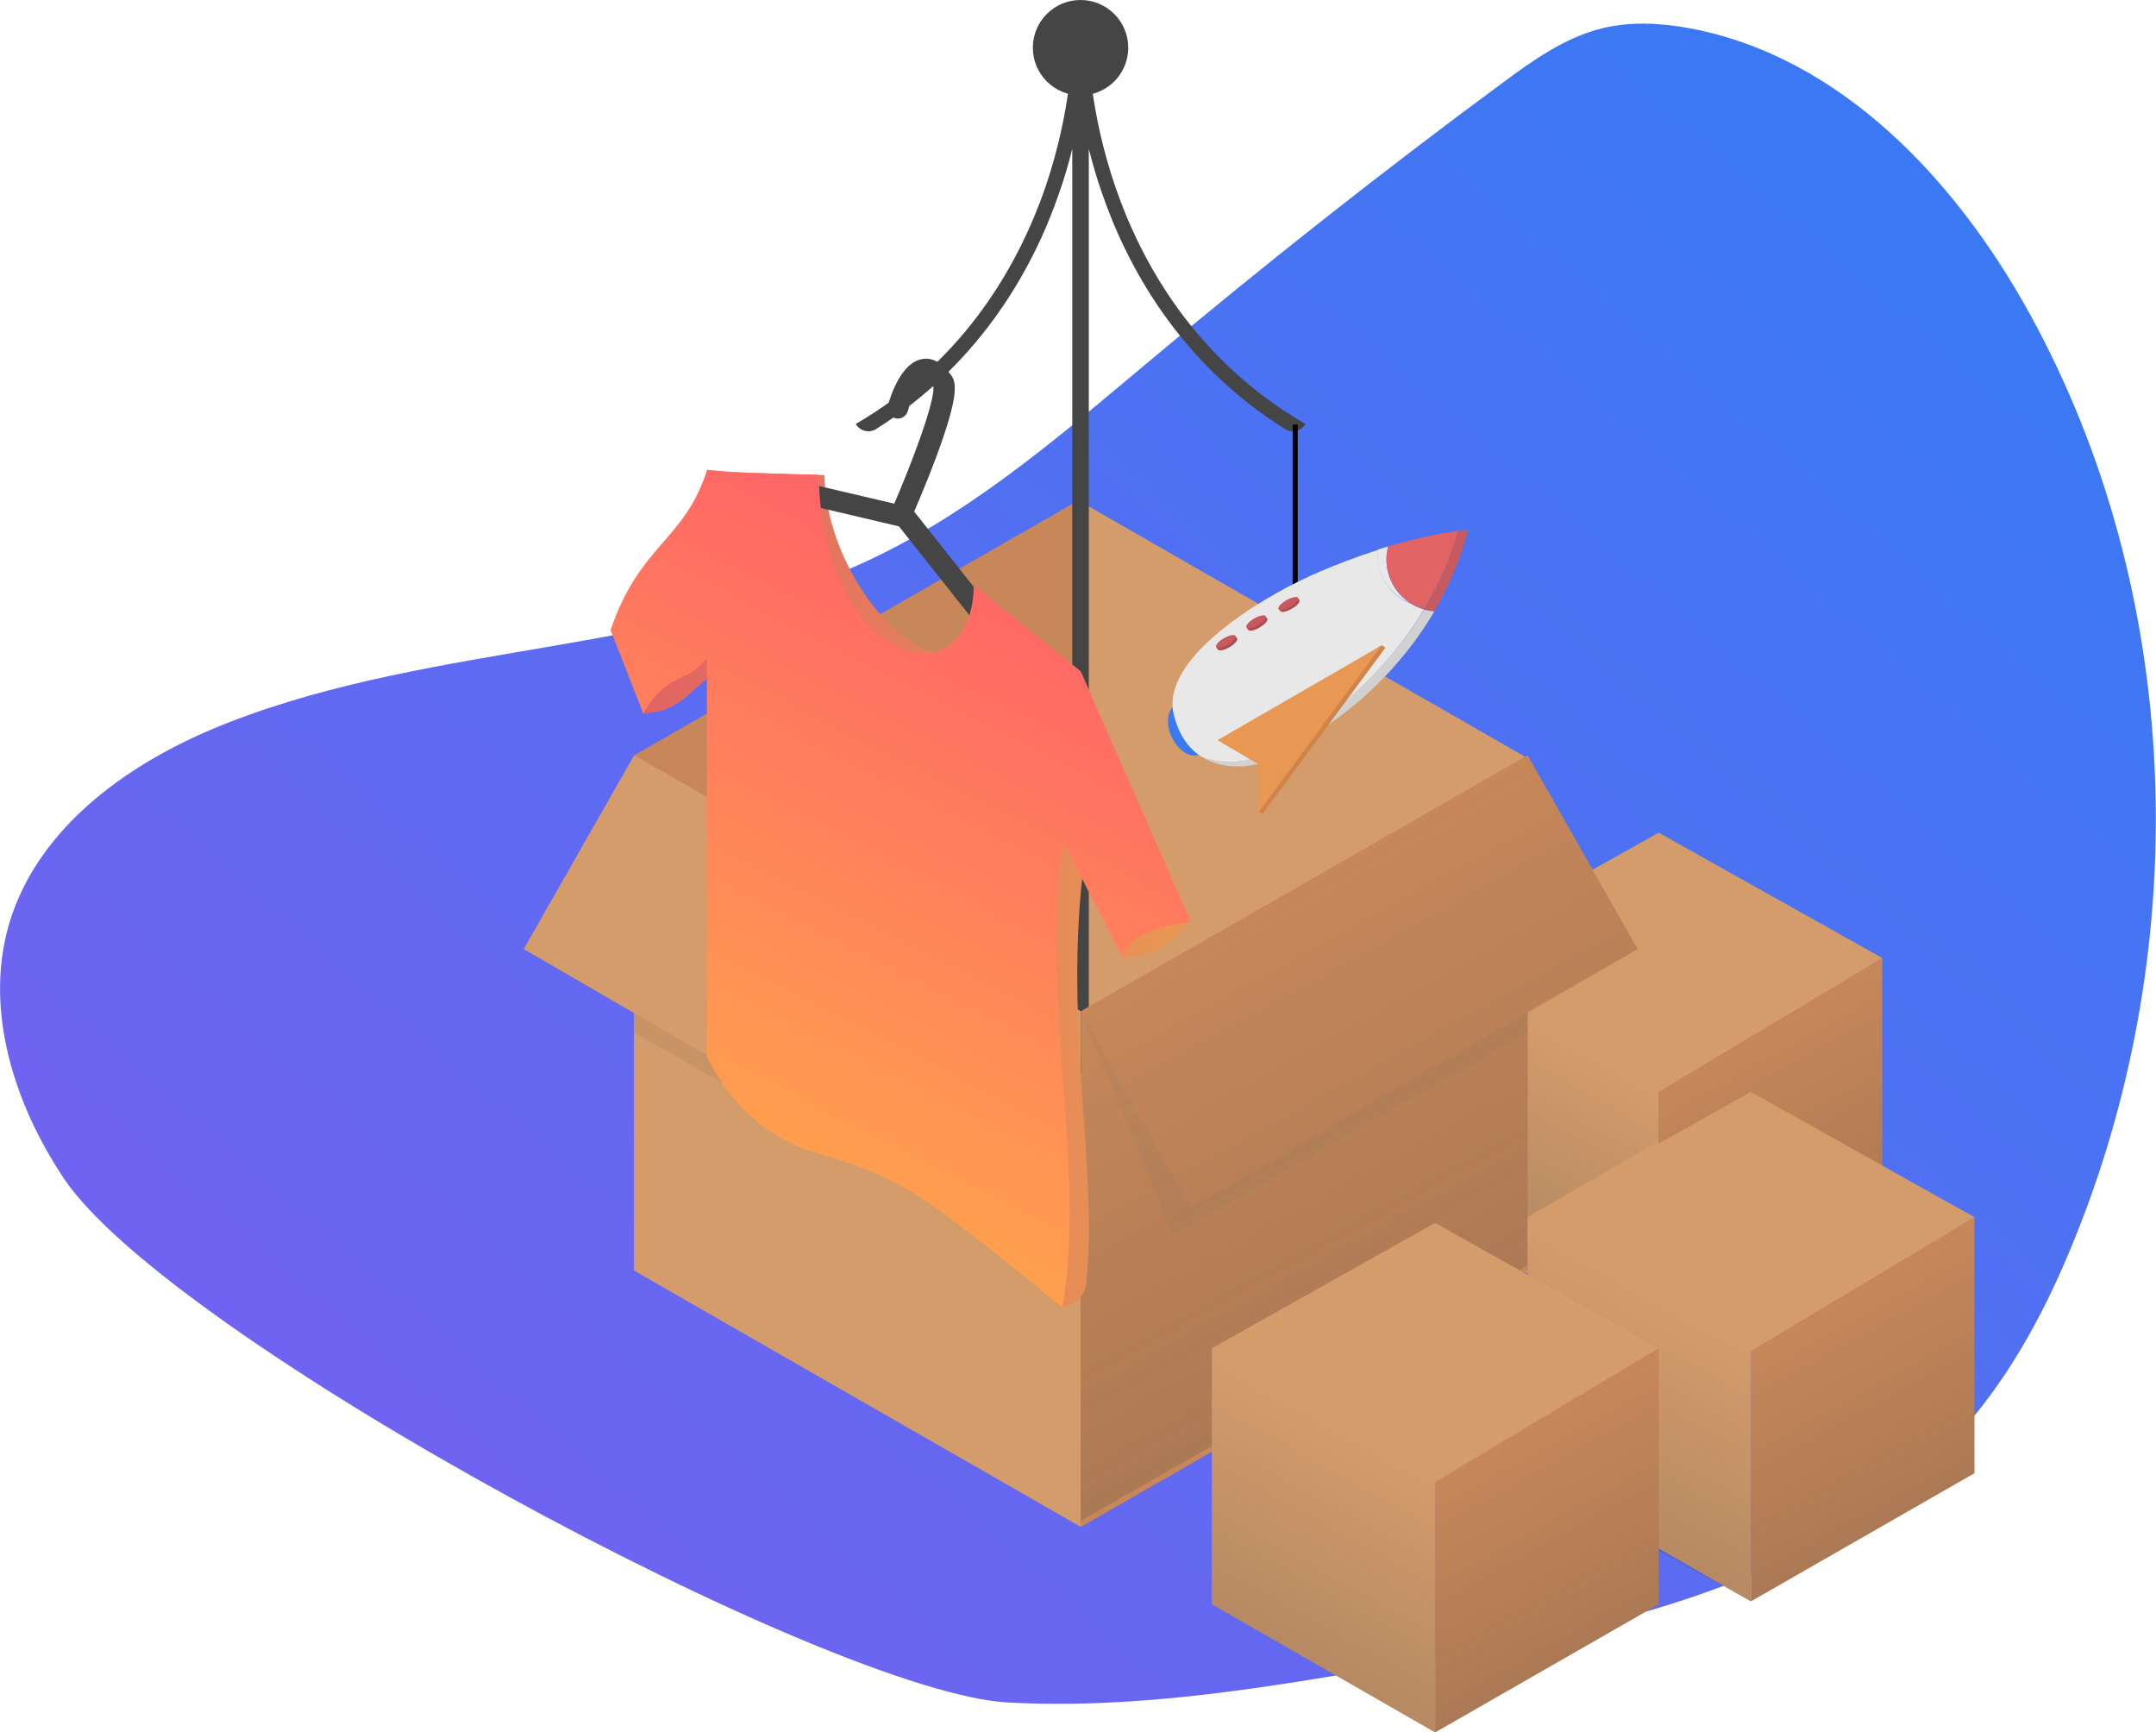 <?xml version="1.0" encoding="utf-8"?>
<!-- Generator: Adobe Illustrator 23.0.1, SVG Export Plug-In . SVG Version: 6.00 Build 0)  -->
<svg version="1.1" id="Capa_1" xmlns="http://www.w3.org/2000/svg" xmlns:xlink="http://www.w3.org/1999/xlink" x="0px" y="0px"
	 viewBox="0 0 678 544.7" style="enable-background:new 0 0 678 544.7;" xml:space="preserve">
<style type="text/css">
	.st0{fill:url(#SVGID_1_);}
	.st1{fill:#C78759;}
	.st2{fill:#D49C6B;}
	.st3{fill:#454545;}
	.st4{opacity:0.34;fill:#B1815B;}
	.st5{opacity:0.21;fill:url(#SVGID_2_);}
	.st6{fill:url(#SVGID_3_);}
	.st7{fill:url(#SVGID_4_);}
	.st8{opacity:0.21;fill:url(#SVGID_5_);}
	.st9{fill:#3A79F3;}
	.st10{fill:#D1D1D1;}
	.st11{fill:#C65A5E;}
	.st12{fill:#E8E8E8;}
	.st13{fill:#E16364;}
	.st14{fill:#D1844A;}
	.st15{fill:#E99854;}
	.st16{fill:#AE4C51;}
	.st17{opacity:0.21;fill:url(#SVGID_6_);}
	.st18{opacity:0.21;fill:url(#SVGID_7_);}
	.st19{opacity:0.21;fill:url(#SVGID_8_);}
	.st20{opacity:0.21;fill:url(#SVGID_9_);}
	.st21{opacity:0.19;fill:url(#SVGID_10_);}
</style>
<g>
	<g>
		<g>
			<g>
				
					<linearGradient id="SVGID_1_" gradientUnits="userSpaceOnUse" x1="43.781" y1="285.204" x2="672.291" y2="285.204" gradientTransform="matrix(0.658 -0.753 0.753 0.658 -63.765 359.15)">
					<stop  offset="0" style="stop-color:#7063F1"/>
					<stop  offset="1" style="stop-color:#3A79F3"/>
				</linearGradient>
				<path class="st0" d="M20,370.4C4.5,347.1-5,317.7,2.8,290.7c9.1-31.1,38.8-51.8,69-63.5c65.7-25.7,141-21.5,204.4-52.5
					c32-15.6,59.2-39.4,86.6-62.3c35.6-29.8,72.1-58.6,109.5-86.2c9.7-7.2,19.8-14.4,31.5-17.3c9-2.2,18.5-1.7,27.6,0
					c47.2,8.8,83.6,47.5,106.8,89.6c48.3,87.7,51.9,197.4,14.5,290.3c-8.7,21.7-19.7,42.7-35.1,60.2
					c-43.3,49.4-113.4,63.4-178.1,74.5c-40.5,7-81.4,14-122.4,11.8C261.1,532.4,53.7,420.9,20,370.4z"/>
			</g>
		</g>
	</g>
	<g>
		<g>
			<polygon class="st1" points="591.9,301.2 591.9,381.7 521.6,422 521.6,342.4 			"/>
			<polygon class="st2" points="451.3,301.2 451.3,381.7 521.6,422 521.6,342.4 			"/>
			<polygon class="st2" points="521.6,261.8 451.3,301.2 521.6,343.3 591.9,301.2 			"/>
		</g>
		<g>
			<polygon class="st1" points="339.9,156.9 199.4,237.5 199.4,399.5 339.9,319 			"/>
			<polygon class="st2" points="339.9,157.8 480.4,238.4 480.4,400.5 339.9,319.9 			"/>
		</g>
		<g>
			<g>
				<g>
					<path class="st3" d="M342.3,336.8h-4.7V14.5l4.7,0c0,0.2,0.1,20.2,8.6,44.7c7.8,22.5,24.4,53.7,59.6,74.1l0,0
						c-1.3,2.2-4.2,3-6.4,1.6c-33.7-21.1-49.9-51.9-57.6-74.3c-1.7-4.8-3-9.5-4.1-13.8V336.8z"/>
				</g>
				<g>
					<path class="st3" d="M341.9,336.8h-4.7v-290c-1.1,4.4-2.4,9-4.1,13.8c-7.7,22.5-24,53.2-57.6,74.3c-2.2,1.4-5.1,0.6-6.4-1.6
						l0,0c35.2-20.4,51.8-51.7,59.6-74.3c8.4-24.5,8.5-44.4,8.5-44.6h4.7V336.8z"/>
				</g>
			</g>
			<g>
				<circle class="st3" cx="339.8" cy="15" r="15"/>
			</g>
		</g>
		<g>
			<polygon class="st2" points="199.4,237.5 339.9,318 339.9,480.1 199.4,399.5 			"/>
			<polygon class="st1" points="480.4,237.5 339.9,318 339.9,480.1 480.4,399.5 			"/>
			<polygon class="st4" points="199.4,238.4 339.9,318 310.8,388.3 199.4,324.6 			"/>
			<polygon class="st2" points="199.4,237.5 339.9,318 305.2,379.9 164.7,298.4 			"/>
			<polygon class="st4" points="480.4,238.4 339.9,318 368.9,388.3 480.4,324.6 			"/>
			<polygon class="st1" points="480.4,237.5 339.9,318 374.5,379.9 515,298.4 			"/>
		</g>
		
			<linearGradient id="SVGID_2_" gradientUnits="userSpaceOnUse" x1="-289.202" y1="419.943" x2="-220.542" y2="296.078" gradientTransform="matrix(-1 0 0 1 155.803 0)">
			<stop  offset="0" style="stop-color:#454545"/>
			<stop  offset="1" style="stop-color:#454545;stop-opacity:0"/>
		</linearGradient>
		<polygon class="st5" points="515,298.4 480.4,238.4 339.9,321.3 339.9,478.2 480.4,397.9 480.4,317.9 		"/>
		<g>
			<g>
				<linearGradient id="SVGID_3_" gradientUnits="userSpaceOnUse" x1="374.532" y1="279.629" x2="199.356" y2="279.629">
					<stop  offset="0" style="stop-color:#E99854"/>
					<stop  offset="1" style="stop-color:#E16364"/>
				</linearGradient>
				<path class="st6" d="M339.7,211l-32.6-26c0,18.6-6.8,26.5-21.5,16.2c-14.6-10.3-26.3-33.2-26.3-51.8l-29-0.9h-7.5l-23.4,49.6
					l2.8,26.2h0c4.8,0,9.5-1.7,13.2-4.9l14.4-12.5l12.7,121.4l90.9,82.4l0,0c4.5,0.2,8.2-3.4,8.2-7.8c4-36.2-8.2-84,0.2-138.3
					l11.2,36.5h0.2c0.4,0,0.8,0,1.2,0c5.9-0.3,11.5-2.9,15.8-7l4.4-4.2L339.7,211z"/>
			</g>
			<g>
				<polygon class="st3" points="320.9,213.7 282.7,165.5 239.8,155.4 241.3,149 286.5,159.6 326.1,209.7 				"/>
			</g>
			<g>
				<path class="st3" d="M283.2,165.3c-0.4,0-0.9-0.1-1.3-0.3c-1.7-0.7-2.4-2.7-1.7-4.3c7-15.9,14-35.2,13.3-39.2
					c-1.4-1.9-2.3-2.3-2.5-2.2c-1.5,0.3-4.3,5.1-5.5,9.9c-0.5,1.7-2.3,2.8-4,2.3c-1.7-0.5-2.8-2.3-2.3-4c0.9-3.1,4.2-13.5,10.8-14.6
					c3.3-0.6,6.4,1.2,9.2,5.2c1.5,2.2,2.5,6.1-4.9,25.9c-3.7,9.9-7.9,19.3-7.9,19.4C285.7,164.6,284.5,165.3,283.2,165.3z
					 M293.4,121.4L293.4,121.4L293.4,121.4z"/>
			</g>
			<g>
				<linearGradient id="SVGID_4_" gradientUnits="userSpaceOnUse" x1="234.144" y1="360.26" x2="324.234" y2="183.45">
					<stop  offset="0" style="stop-color:#FFA04E"/>
					<stop  offset="1" style="stop-color:#FF6567"/>
				</linearGradient>
				<path class="st7" d="M339.9,211.2l-33.7-27.2c0,18.6-13.4,27.4-28,17.1c-14.6-10.3-20.7-33.2-20.7-51.8
					c-13.2-0.3-26.4-0.6-35.1-1.6l0-0.1c-7,22.4-21.1,23.3-30.4,50.5l10.3,26.2c7.5-13.1,14.1-9.4,20-17.4v125.3
					c7.5,15.2,19,26.1,36.4,30.9c11.7,3.2,22.9,8,32.9,14.8c13.9,9.5,28.3,21.7,42.5,33.2c7.7-45.3-7.3-95.9,0.2-146.5l18.7,36.5
					c1.7-5.4,7.1-9.6,21.5-11.2L339.9,211.2z"/>
			</g>
		</g>
		<g>
			<rect x="406.5" y="133.5" width="1.6" height="66.5"/>
		</g>
		
			<linearGradient id="SVGID_5_" gradientUnits="userSpaceOnUse" x1="66.823" y1="392.981" x2="101.316" y2="330.755" gradientTransform="matrix(-1 0 0 1 640.803 0)">
			<stop  offset="0" style="stop-color:#454545"/>
			<stop  offset="1" style="stop-color:#454545;stop-opacity:0"/>
		</linearGradient>
		<polygon class="st8" points="591.9,319 591.9,301.7 521.6,343.3 521.6,422 591.9,381.7 		"/>
		<g>
			
				<ellipse transform="matrix(0.903 -0.429 0.429 0.903 -62.34 182.489)" class="st9" cx="373.6" cy="229.5" rx="5.5" ry="8.6"/>
			<g>
				<g>
					<path class="st10" d="M392.8,238.8c0,0-7.5,2.1-14.7-0.7c7.9,4.8,17.5,2.1,17.5,2.1c29.6-13,46.3-32.4,55.5-48
						c-1.1-0.1-2.2-0.3-3.2-0.6C438.5,207,421.9,225.9,392.8,238.8z"/>
					<path class="st11" d="M458.5,167c-1,3.7-3.7,12.8-10.2,23.8c-0.2,0.3-0.3,0.5-0.5,0.8c1,0.3,2.1,0.5,3.2,0.6
						c8.5-14.4,10.6-25.6,10.6-25.6C460.6,166.7,459.5,166.8,458.5,167z"/>
					<path class="st12" d="M392.8,238.8c29.1-12.8,45.7-31.7,55-47.2c-1.5-0.4-2.8-1-4.1-1.8c-6.1-2.3-10.4-8.3-10.4-15.2
						c0-0.6,0-1.1,0.1-1.7C418.5,177.6,408,183,408,183s-44.3,21.1-38.8,42.1c1.8,6.7,5.1,10.7,8.8,12.9
						C385.3,240.9,392.8,238.8,392.8,238.8z"/>
					<path class="st13" d="M447.8,191.6c0.2-0.3,0.3-0.5,0.5-0.8c-1.6-0.1-3.1-0.5-4.6-1C445,190.5,446.3,191.1,447.8,191.6z"/>
					<path class="st12" d="M436,175.9c0-1.4,0.2-2.8,0.5-4.1c-1.1,0.3-2.1,0.7-3.2,1c-0.1,0.6-0.1,1.1-0.1,1.7
						c0,6.9,4.3,12.8,10.4,15.2C439.1,186.9,436,181.8,436,175.9z"/>
					<path class="st13" d="M436,175.9c0,5.8,3.1,10.9,7.7,13.8c1.4,0.6,3,0.9,4.6,1c6.5-11,9.2-20.1,10.2-23.8
						c-7.7,1.1-15.2,2.9-21.9,4.9C436.2,173.2,436,174.5,436,175.9z"/>
				</g>
				<polygon class="st14" points="384.1,233.4 434.5,202.9 435.7,203.6 397.1,255.9 395.9,255.2 396.8,240.8 				"/>
				<polygon class="st15" points="382.9,232.7 434.5,202.9 395.9,255.2 395.5,240.1 				"/>
				<path class="st14" d="M434,205.3"/>
				<path class="st16" d="M389,200.7c-0.1-0.1-0.4-0.6-0.6-0.7c-0.6-0.2-1.7,0.6-3,1.4c-1.4,0.8-2.8,1.4-2.9,2.1
					c0,0.1,0.4,0.6,0.5,0.7c0.3,0.6,1.9,0.3,3.6-0.7C388.3,202.5,389.4,201.3,389,200.7z"/>
				<path class="st16" d="M398.5,194.5c-0.1-0.1-0.4-0.6-0.6-0.7c-0.6-0.2-1.7,0.6-3,1.4c-1.4,0.8-2.8,1.4-2.9,2.1
					c0,0.1,0.4,0.6,0.5,0.7c0.3,0.6,1.9,0.3,3.6-0.7C397.8,196.3,398.9,195,398.5,194.5z"/>
				<path class="st16" d="M408.6,188.7c-0.1-0.1-0.4-0.8-0.6-0.9c-0.6-0.2-1.7,0.8-3,1.5c-1.4,0.8-2.8,1.4-2.9,2.1
					c0,0.1,0.4,0.6,0.5,0.7c0.3,0.6,1.9,0.3,3.6-0.7C407.8,190.6,408.9,189.3,408.6,188.7z"/>
				<ellipse transform="matrix(0.866 -0.5 0.5 0.866 -49.213 219.781)" class="st11" cx="385.5" cy="201.7" rx="3.5" ry="1.2"/>
				<ellipse transform="matrix(0.866 -0.5 0.5 0.866 -44.823 223.706)" class="st11" cx="395" cy="195.5" rx="3.5" ry="1.2"/>
				<ellipse transform="matrix(0.866 -0.5 0.5 0.866 -40.623 227.959)" class="st11" cx="405.1" cy="189.8" rx="3.5" ry="1.2"/>
			</g>
		</g>
		<g>
			<polygon class="st1" points="620.9,382.7 620.9,463.2 550.6,503.5 550.6,423.9 			"/>
			<polygon class="st2" points="480.4,382.7 480.4,463.2 550.6,503.5 550.6,423.9 			"/>
			<polygon class="st2" points="550.6,343.3 480.4,382.7 550.6,424.8 620.9,382.7 			"/>
		</g>
		<linearGradient id="SVGID_6_" gradientUnits="userSpaceOnUse" x1="498.041" y1="474.891" x2="532.761" y2="412.254">
			<stop  offset="0" style="stop-color:#454545"/>
			<stop  offset="1" style="stop-color:#454545;stop-opacity:0"/>
		</linearGradient>
		<polygon class="st17" points="480.4,400.5 480.4,383.2 550.6,424.8 550.6,503.5 480.4,465.1 		"/>
		<g>
			<polygon class="st1" points="521.6,423.9 521.6,504.4 451.3,544.7 451.3,465.1 			"/>
			<polygon class="st2" points="381.1,423.9 381.1,504.4 451.3,544.7 451.3,465.1 			"/>
			<polygon class="st2" points="451.3,384.5 381.1,423.9 451.3,466 521.6,423.9 			"/>
		</g>
		<linearGradient id="SVGID_7_" gradientUnits="userSpaceOnUse" x1="398.971" y1="515.698" x2="433.464" y2="453.472">
			<stop  offset="0" style="stop-color:#454545"/>
			<stop  offset="1" style="stop-color:#454545;stop-opacity:0"/>
		</linearGradient>
		<polygon class="st18" points="381.1,441.7 381.1,424.4 451.3,466 451.3,544.7 381.1,504.4 		"/>
		
			<linearGradient id="SVGID_8_" gradientUnits="userSpaceOnUse" x1="137.081" y1="515.698" x2="171.574" y2="453.472" gradientTransform="matrix(-1 0 0 1 640.803 0)">
			<stop  offset="0" style="stop-color:#454545"/>
			<stop  offset="1" style="stop-color:#454545;stop-opacity:0"/>
		</linearGradient>
		<polygon class="st19" points="521.6,441.7 521.6,424.4 451.3,466 451.3,544.7 521.6,504.4 		"/>
		
			<linearGradient id="SVGID_9_" gradientUnits="userSpaceOnUse" x1="37.784" y1="474.48" x2="72.276" y2="412.254" gradientTransform="matrix(-1 0 0 1 640.803 0)">
			<stop  offset="0" style="stop-color:#454545"/>
			<stop  offset="1" style="stop-color:#454545;stop-opacity:0"/>
		</linearGradient>
		<polygon class="st20" points="620.9,400.5 620.9,383.2 550.6,424.8 550.6,503.5 620.9,463.2 		"/>
		<linearGradient id="SVGID_10_" gradientUnits="userSpaceOnUse" x1="477.502" y1="381.071" x2="504.671" y2="332.056">
			<stop  offset="0" style="stop-color:#454545"/>
			<stop  offset="1" style="stop-color:#454545;stop-opacity:0"/>
		</linearGradient>
		<polygon class="st21" points="521.6,343.3 480.4,318.6 480.4,382.7 521.6,358.8 		"/>
	</g>
</g>
</svg>
